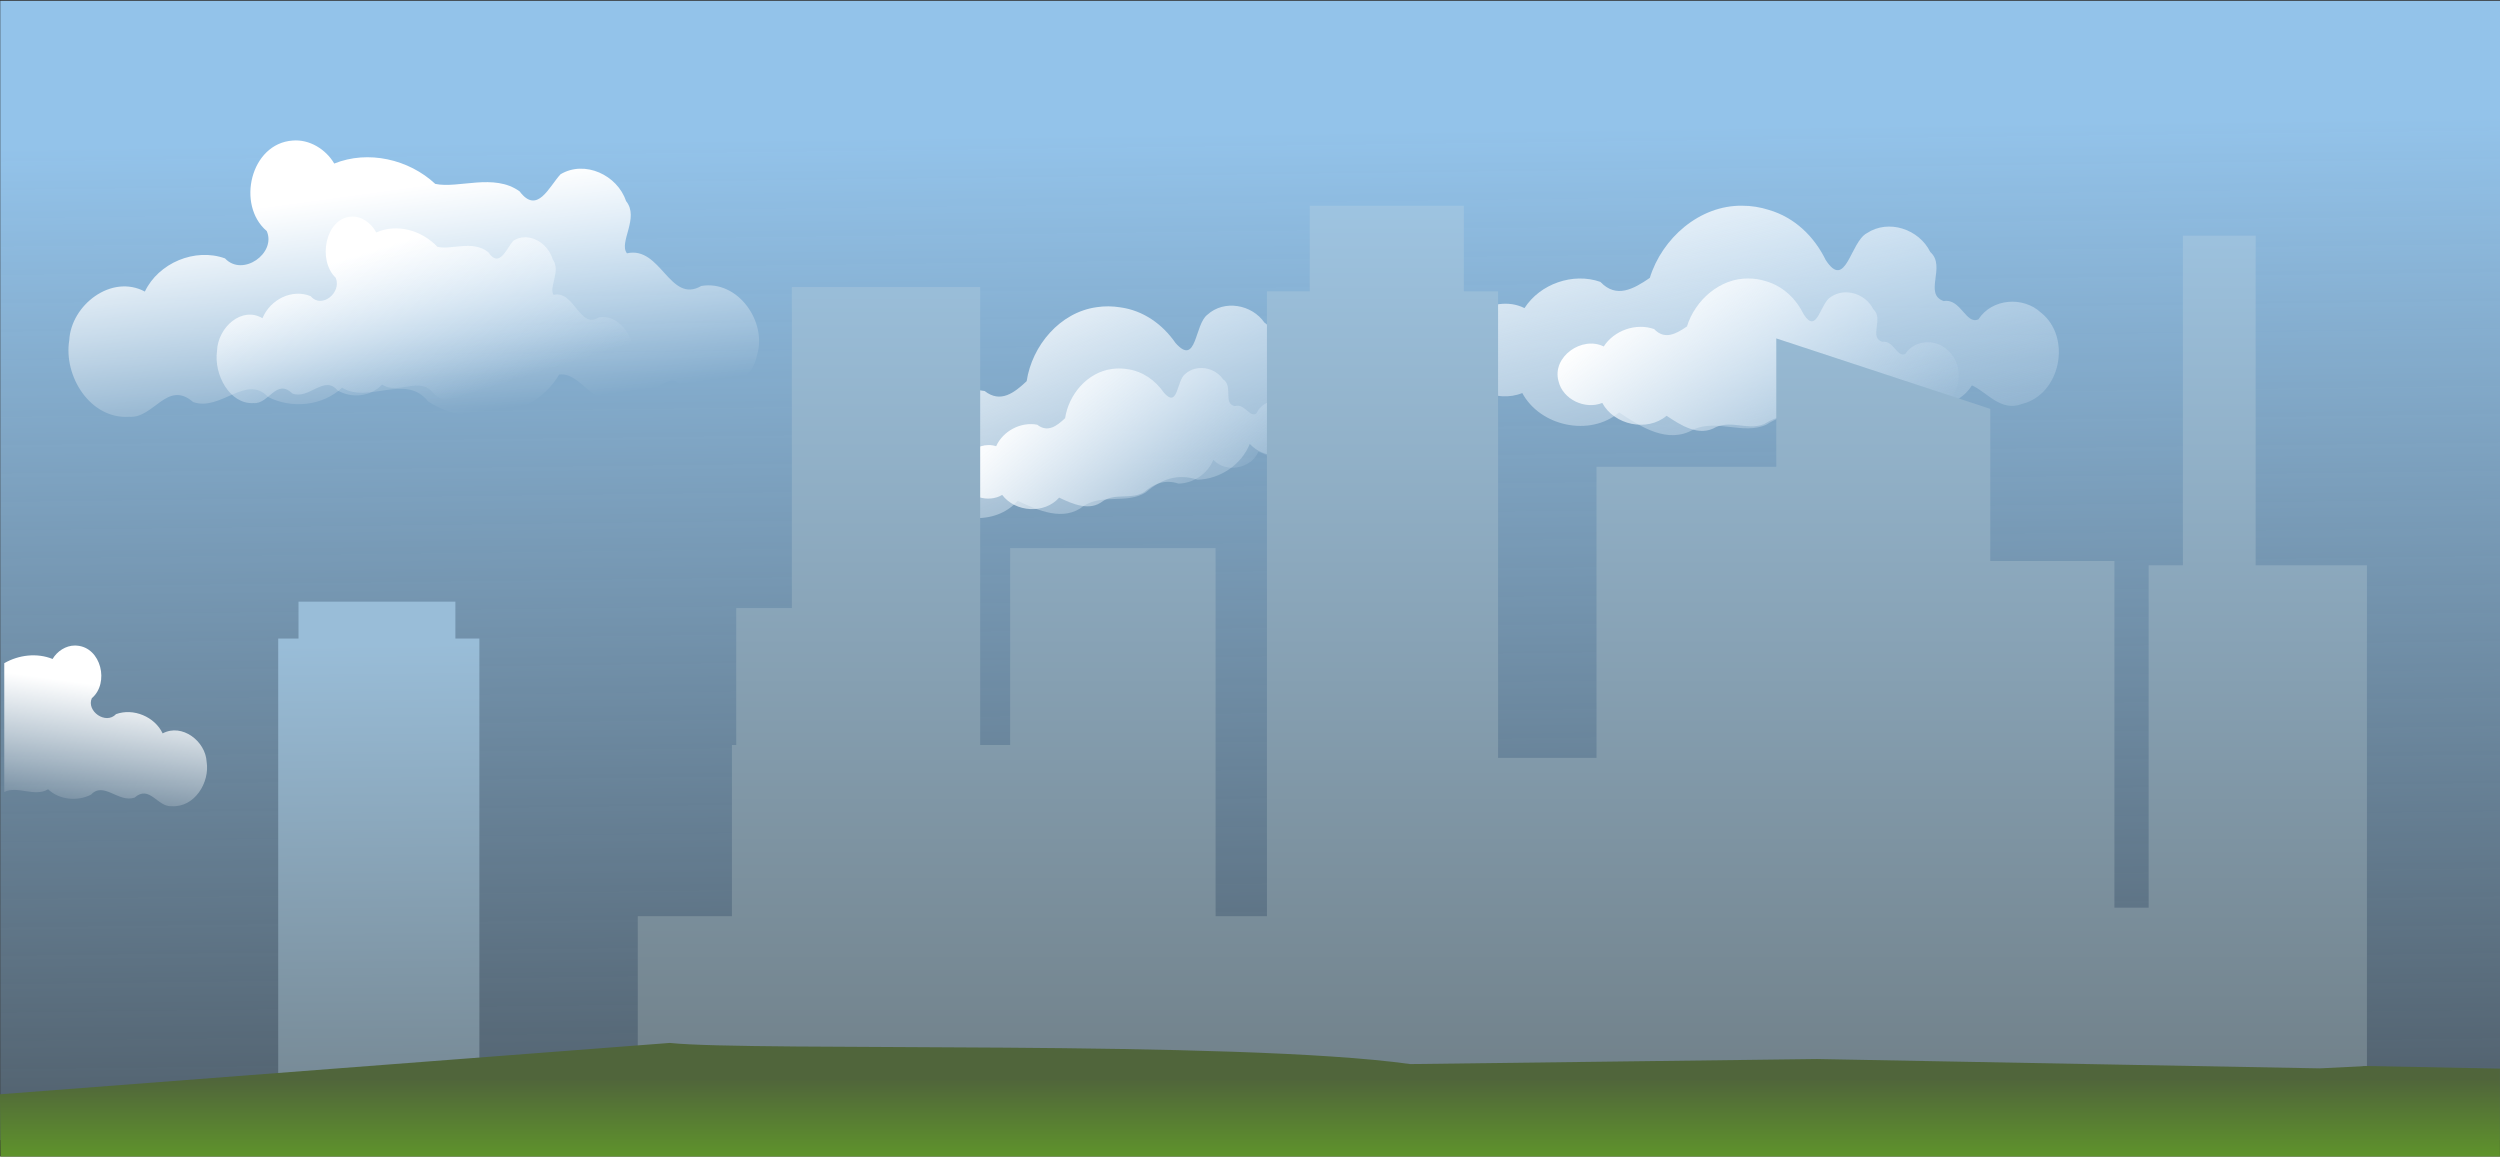 <?xml version="1.0" encoding="UTF-8" standalone="no"?>
<!-- Created with Inkscape (http://www.inkscape.org/) -->

<svg
   xmlns:dc="http://purl.org/dc/elements/1.1/"
   xmlns:cc="http://creativecommons.org/ns#"
   xmlns:rdf="http://www.w3.org/1999/02/22-rdf-syntax-ns#"
   xmlns:svg="http://www.w3.org/2000/svg"
   xmlns="http://www.w3.org/2000/svg"
   xmlns:xlink="http://www.w3.org/1999/xlink"
   xmlns:sodipodi="http://sodipodi.sourceforge.net/DTD/sodipodi-0.dtd"
   xmlns:inkscape="http://www.inkscape.org/namespaces/inkscape"
   id="svg15438"
   sodipodi:docname="background.svg"
   width="1168.2"
   height="540.43"
   viewBox="0 0 1168.2 540.43"
   version="1.1"
   inkscape:version="0.92.4 (5da689c313, 2019-01-14)">
  <rect x="0" y="0" width="1168.2" height="540.43" fill="#333333" stroke="none"/>
  <defs
     id="defs15440">
    <linearGradient
       id="linearGradient9193"
       y2="777.36"
       gradientUnits="userSpaceOnUse"
       x2="74.5"
       gradientTransform="matrix(.862 0 0 .862 773.13 681.71)"
       y1="538.36"
       x1="72"
       inkscape:collect="always">
      <stop
         id="stop9179"
         style="stop-color:#99bdd8"
         offset="0" />
      <stop
         id="stop9181"
         style="stop-color:#778a96"
         offset="1" />
    </linearGradient>
    <linearGradient
       id="linearGradient8735"
       y2="951.97"
       xlink:href="#linearGradient8673"
       gradientUnits="userSpaceOnUse"
       x2="-309.96"
       gradientTransform="matrix(.86 -.129 .129 .86 1389.5 255.68)"
       y1="752.36"
       x1="-365.06"
       inkscape:collect="always" />
    <linearGradient
       id="linearGradient8673"
       inkscape:collect="always">
      <stop
         id="stop8675"
         style="stop-color:#ffffff"
         offset="0" />
      <stop
         id="stop8677"
         style="stop-color:#d4e7f7;stop-opacity:0"
         offset="1" />
    </linearGradient>
    <linearGradient
       id="linearGradient8737"
       y2="951.97"
       xlink:href="#linearGradient8673"
       gradientUnits="userSpaceOnUse"
       x2="-309.96"
       gradientTransform="matrix(.571 -.086 .086 .571 1323.7 530.57)"
       y1="796.36"
       x1="-436.16"
       inkscape:collect="always" />
    <linearGradient
       id="linearGradient8725"
       y2="951.97"
       xlink:href="#linearGradient8673"
       gradientUnits="userSpaceOnUse"
       x2="-309.96"
       gradientTransform="translate(1846.4 144.73)"
       y1="752.36"
       x1="-365.06"
       inkscape:collect="always" />
    <linearGradient
       id="linearGradient8729"
       y2="951.97"
       xlink:href="#linearGradient8673"
       gradientUnits="userSpaceOnUse"
       x2="-309.96"
       gradientTransform="matrix(.664 0 0 .664 1724.4 446.11)"
       y1="796.36"
       x1="-436.16"
       inkscape:collect="always" />
    <linearGradient
       id="linearGradient8578"
       y2="308.36"
       gradientUnits="userSpaceOnUse"
       x2="536"
       gradientTransform="translate(770.38 574.73)"
       y1="1034.4"
       x1="536"
       inkscape:collect="always">
      <stop
         id="stop8582"
         style="stop-color:#555753"
         offset="0" />
      <stop
         id="stop8584"
         style="stop-color:#a4cded"
         offset="1" />
    </linearGradient>
    <linearGradient
       id="linearGradient8745"
       y2="860.36"
       gradientUnits="userSpaceOnUse"
       x2="424"
       gradientTransform="translate(770.38 574.73)"
       y1="774.36"
       x1="424"
       inkscape:collect="always">
      <stop
         id="stop8741"
         style="stop-color:#50653b"
         offset="0" />
      <stop
         id="stop8743"
         style="stop-color:#73d216"
         offset="1" />
    </linearGradient>
    <linearGradient
       id="linearGradient8671"
       y2="439.21"
       xlink:href="#linearGradient8665"
       gradientUnits="userSpaceOnUse"
       x2="69.008"
       gradientTransform="matrix(.997 -.072 .072 .997 755.62 608.71)"
       y1="330.36"
       x1="62"
       inkscape:collect="always" />
    <linearGradient
       id="linearGradient8665"
       inkscape:collect="always">
      <stop
         id="stop8667"
         style="stop-color:#ffffff"
         offset="0" />
      <stop
         id="stop8669"
         style="stop-color:#ffffff;stop-opacity:0"
         offset="1" />
    </linearGradient>
    <linearGradient
       id="linearGradient8679"
       y2="439.21"
       xlink:href="#linearGradient8673"
       gradientUnits="userSpaceOnUse"
       x2="90.008"
       gradientTransform="matrix(.888 -.065 .072 .997 749.08 603.17)"
       y1="362.36"
       x1="74"
       inkscape:collect="always" />
    <linearGradient
       id="linearGradient9171"
       y2="439.21"
       xlink:href="#linearGradient8665"
       gradientUnits="userSpaceOnUse"
       x2="69.008"
       gradientTransform="matrix(-.58 -.042 -.042 .58 720.38 971.12)"
       y1="330.36"
       x1="62"
       inkscape:collect="always" />
    <linearGradient
       id="linearGradient15436"
       y2="1793.8"
       gradientUnits="userSpaceOnUse"
       y1="1161.9"
       gradientTransform="matrix(2.599,0,0,1.069,2635.259,-334.928)"
       x2="-534.8"
       x1="-553.96"
       inkscape:collect="always">
      <stop
         id="stop7063"
         style="stop-color:#93c3ea"
         offset="0" />
      <stop
         id="stop7065"
         style="stop-color:#93c3ea;stop-opacity:0"
         offset="1" />
    </linearGradient>
  </defs>
  <sodipodi:namedview
     id="namedview15442"
     bordercolor="#666666"
     inkscape:pageshadow="2"
     inkscape:window-y="-8"
     pagecolor="#ffffff"
     inkscape:window-height="1017"
     inkscape:window-maximized="1"
     inkscape:zoom="2.687135"
     inkscape:window-x="-8"
     showgrid="false"
     borderopacity="1.0"
     inkscape:current-layer="layer1"
     inkscape:cx="1073.8937"
     inkscape:cy="166.7697"
     inkscape:window-width="1920"
     inkscape:pageopacity="0.0"
     inkscape:document-units="mm" />
  <g
     id="layer1"
     inkscape:label="Layer 1"
     inkscape:groupmode="layer"
     transform="translate(-660.38 -844.96)">
    <rect
       id="rect7059"
       style="fill:url(#linearGradient15436);stroke-width:1.004"
       height="532.35"
       width="1169.155"
       y="845.332"
       x="660.513" />
    <path
       id="rect9175"
       style="fill:url(#linearGradient9193)"
       d="m799.87 1126.1v17.248h-9.486v208.7h94v-208.7h-11.211v-17.248h-73.303z" />
    <path
       id="path8731"
       style="fill:url(#linearGradient8735)"
       d="m1172.8 988.51c-17.129 2.368-30.182 17.95-32.683 34.569-5.826 5.456-12.195 10.409-19.628 4.597-11.558-2.2-24.074 4.423-28.891 15.13-14.058-4.583-30.579 10.941-24.169 25.163 4.27 10.648 18.746 14.88 28.422 9.091 9.221 12.304 29.829 13.619 40.074 1.919 9.428 4.457 21.551 9.953 30.915 2.339 8.848-5.67 20.067-0.778 28.845-6.208 7.348-6.324 15.021-9.022 24.23-5.993 10.458-0.223 20.604-6.972 24.46-16.763 8.809 9.61 26.523 6.295 31.65-5.58 6.535 1.795 13.279 9.074 21.287 4.407 14.993-6.205 15.947-29.864 2.047-37.809-8.149-5.591-20.543-2.758-24.715 6.467-4.667 3.096-8.353-7.435-15.056-5.22-8.695-1.627-0.948-14.122-8.373-18.919-5.857-8.483-18.761-10.803-26.604-3.711-6.131 4.532-4.923 24.504-14.912 13.273-6.086-8.818-15.058-15.211-25.8-16.681-3.666-0.599-7.426-0.641-11.099-0.073z" />
    <path
       id="path8733"
       style="fill:url(#linearGradient8737)"
       d="m1179.8 1017.4c-11.378 1.573-20.048 11.923-21.71 22.963-3.87 3.624-8.1 6.914-13.038 3.054-7.678-1.461-15.991 2.938-19.191 10.05-9.338-3.045-20.312 7.268-16.055 16.714 2.836 7.073 12.452 9.884 18.879 6.039 6.125 8.173 19.814 9.046 26.62 1.275 6.263 2.961 14.315 6.612 20.536 1.554 5.877-3.766 13.329-0.516 19.16-4.124 4.881-4.2 9.978-5.993 16.095-3.981 6.947-0.148 13.686-4.631 16.247-11.135 5.852 6.383 17.618 4.181 21.023-3.707 4.341 1.192 8.82 6.027 14.14 2.928 9.959-4.122 10.593-19.837 1.36-25.114-5.413-3.714-13.646-1.832-16.417 4.296-3.1 2.057-5.548-4.939-10.001-3.467-5.776-1.081-0.629-9.38-5.562-12.567-3.89-5.635-12.462-7.176-17.672-2.465-4.073 3.01-3.27 16.277-9.906 8.817-4.043-5.857-10.002-10.104-17.138-11.08-2.435-0.398-4.933-0.426-7.373-0.049z" />
    <path
       id="path8683"
       style="fill:url(#linearGradient8725)"
       d="m1474.4 941.09c-19.887-0.241-37.402 15.245-43.094 33.719-7.561 5.207-15.652 9.749-23.111 1.866-12.769-4.482-28.138 0.906-35.451 12.259-15.204-7.621-36.653 7.205-31.8 24.479 3.033 12.842 18.772 20.135 30.768 15.209 8.38 15.574 31.593 20.599 45.25 9.047 9.96 6.684 22.806 15.012 34.761 7.956 11.034-4.933 22.956 2.553 33.87-2.12 9.441-5.933 18.63-7.688 28.585-2.665 11.933 1.537 24.628-4.4 30.691-14.875 8.373 12.438 29.088 11.703 36.953-0.925 7.125 3.161 13.548 12.595 23.456 8.659 18.115-4.489 23.253-31.233 8.805-42.651-8.31-7.755-22.892-6.656-29.217 3.122-5.839 2.722-8.226-9.887-16.23-8.516-9.61-3.34 1.341-16.224-6.282-22.951-5.208-10.652-19.487-15.5-29.622-8.778-7.75 4.104-9.797 27.027-19.234 12.542-5.411-11.072-14.52-19.88-26.486-23.392-4.066-1.31-8.337-2.001-12.611-1.984z" />
    <path
       id="path8727"
       style="fill:url(#linearGradient8729)"
       d="m1477.3 975.09c-13.21-0.16-24.844 10.126-28.625 22.398-5.022 3.459-10.397 6.476-15.352 1.239-8.482-2.977-18.691 0.602-23.549 8.143-10.099-5.062-24.347 4.786-21.123 16.26 2.014 8.53 12.47 13.375 20.438 10.103 5.566 10.345 20.986 13.683 30.057 6.01 6.616 4.44 15.149 9.972 23.09 5.285 7.33-3.277 15.249 1.696 22.498-1.408 6.271-3.941 12.375-5.107 18.988-1.77 7.926 1.021 16.359-2.923 20.386-9.881 5.562 8.262 19.322 7.774 24.546-0.615 4.733 2.1 8.999 8.366 15.581 5.752 12.033-2.982 15.446-20.747 5.849-28.331-5.52-5.151-15.206-4.421-19.408 2.074-3.878 1.808-5.464-6.567-10.781-5.657-6.384-2.218 0.891-10.777-4.173-15.245-3.459-7.075-12.944-10.296-19.677-5.831-5.148 2.726-6.508 17.953-12.776 8.331-3.595-7.354-9.645-13.205-17.594-15.538-2.701-0.87-5.538-1.329-8.377-1.318z" />
    <path
       id="rect8518"
       sodipodi:nodetypes="cccccccccccccccccccccccccccccccccccccccccc"
       style="fill:url(#linearGradient8578)"
       d="m 1272.4,941.09 v 40 h -20 v 292 h -24 v -172 h -96 v 92 h -14 v -214 h -88 v 150 h -26 v 64 h -2 v 80 h -44 c 0,0 0,0 0,76 v -2 h 806 v -4 h 2 v -234 h -52 v -154 h -34 v 154 h -16 v 160 h -16 v -162 h -58 v -71.062 l -100,-32.938 v 60 h -84 v 136 h -46 v -218 h -16 v -40 z"
       inkscape:connector-curvature="0" />
    <path
       id="rect7057"
       sodipodi:nodetypes="ccccccccccc"
       style="fill:url(#linearGradient8745)"
       d="m 660.38,1356.3 313,-24 c 38.338,4.091 264.579,-1.501 345.995,9.883 l 190.05,-2.361 234.95,4.367 22.025,-1.099 62.151,1.21 v 41.137 H 660.62 L 660.351,1356.3 Z"
       inkscape:connector-curvature="0" />
    <path
       id="path8623"
       style="fill:url(#linearGradient8671)"
       d="m797.11 910.64c-19.727 1.394-26.351 30.202-12.087 42.283 4.563 10.359-11.263 21.602-19.497 12.785-14.002-5.044-31.067 2.083-37.451 15.497-15.618-8.335-34.484 6.298-35.331 22.751-2.748 16.672 9.695 36.94 28.022 35.777 11.479 0.875 17.729-17.442 29.88-6.888 12.846 4.49 24.865-13.304 34.989-2.385 10.968 5.614 25.472 4.254 34.564-4.313 12.676 7.631 29.63-6.978 40.27 6.426 19.266 12.768 49.231 7.789 61.188-12.575 10.312-1.347 16.098 16.127 28.891 12 10.211 2.967 19.694-11.382 25.691-8.913 11.923 11.79 34.598 4.41 37.811-11.96 5.002-15.686-8.834-35.451-25.984-32.533-14.765 8.563-18.838-18.85-34.726-15.253-4-5.056 5.996-16.617-0.43-24.432-4.052-12.151-19.266-19.254-30.604-12.513-5.404 5.821-10.848 19.035-19.128 7.992-11.994-8.671-28.669-1.164-39.417-3.494-12.336-11.514-31.371-15.892-47.195-9.507-3.937-6.672-11.569-11.422-19.455-10.743z" />
    <path
       id="path8663"
       style="fill:url(#linearGradient8679)"
       d="m824.37 946.19c-11.916 0.839-15.764 20.338-7.078 28.606 2.813 7.049-6.691 14.588-11.716 8.564-8.49-3.496-18.766 1.245-22.553 10.306-9.484-5.736-20.809 4.085-21.232 15.237-1.571 11.29 6.058 25.101 17.13 24.411 6.943 0.655 10.622-11.732 18.023-4.51 7.788 3.114 14.957-8.887 21.135-1.429 6.66 3.866 15.418 3.022 20.868-2.739 7.703 5.243 17.871-4.572 24.374 4.574 11.714 8.761 29.798 5.547 36.915-8.198 6.225-0.858 9.817 11.022 17.527 8.292 6.188 2.067 11.842-7.612 15.48-5.906 7.27 8.059 20.935 3.177 22.789-7.906 2.939-10.609-5.53-24.086-15.88-22.2-8.878 5.727-11.487-12.884-21.071-10.53-2.445-3.45 3.535-11.236-0.391-16.569-2.515-8.261-11.748-13.16-18.565-8.65-3.235 3.918-6.454 12.849-11.518 5.316-7.296-5.944-17.334-0.944-23.843-2.581-7.518-7.874-19.047-10.945-28.577-6.701-2.416-4.545-7.054-7.808-11.817-7.39z" />
    <path
       id="path9164"
       style="fill:url(#linearGradient9171)"
       d="m695.41 1146.6c-4.272-0.01-8.316 2.655-10.462 6.29-7.313-2.951-15.797-1.937-22.574 1.963v60.205c6.082-3.106 14.191 2.513 20.477-1.272 5.285 4.979 13.701 5.761 20.076 2.498 5.885-6.346 12.877 3.993 20.344 1.383 7.062-6.134 10.682 4.524 17.354 4.015 10.652 0.676 17.903-11.1 16.306-20.79-0.492-9.563-11.467-18.072-20.544-13.228-3.711-7.796-13.633-11.944-21.771-9.012-4.786 5.125-13.984-1.407-11.332-7.428 8.29-7.022 4.439-23.772-7.027-24.582-0.286-0.025-0.563-0.044-0.848-0.045z" />
  </g>
</svg>
